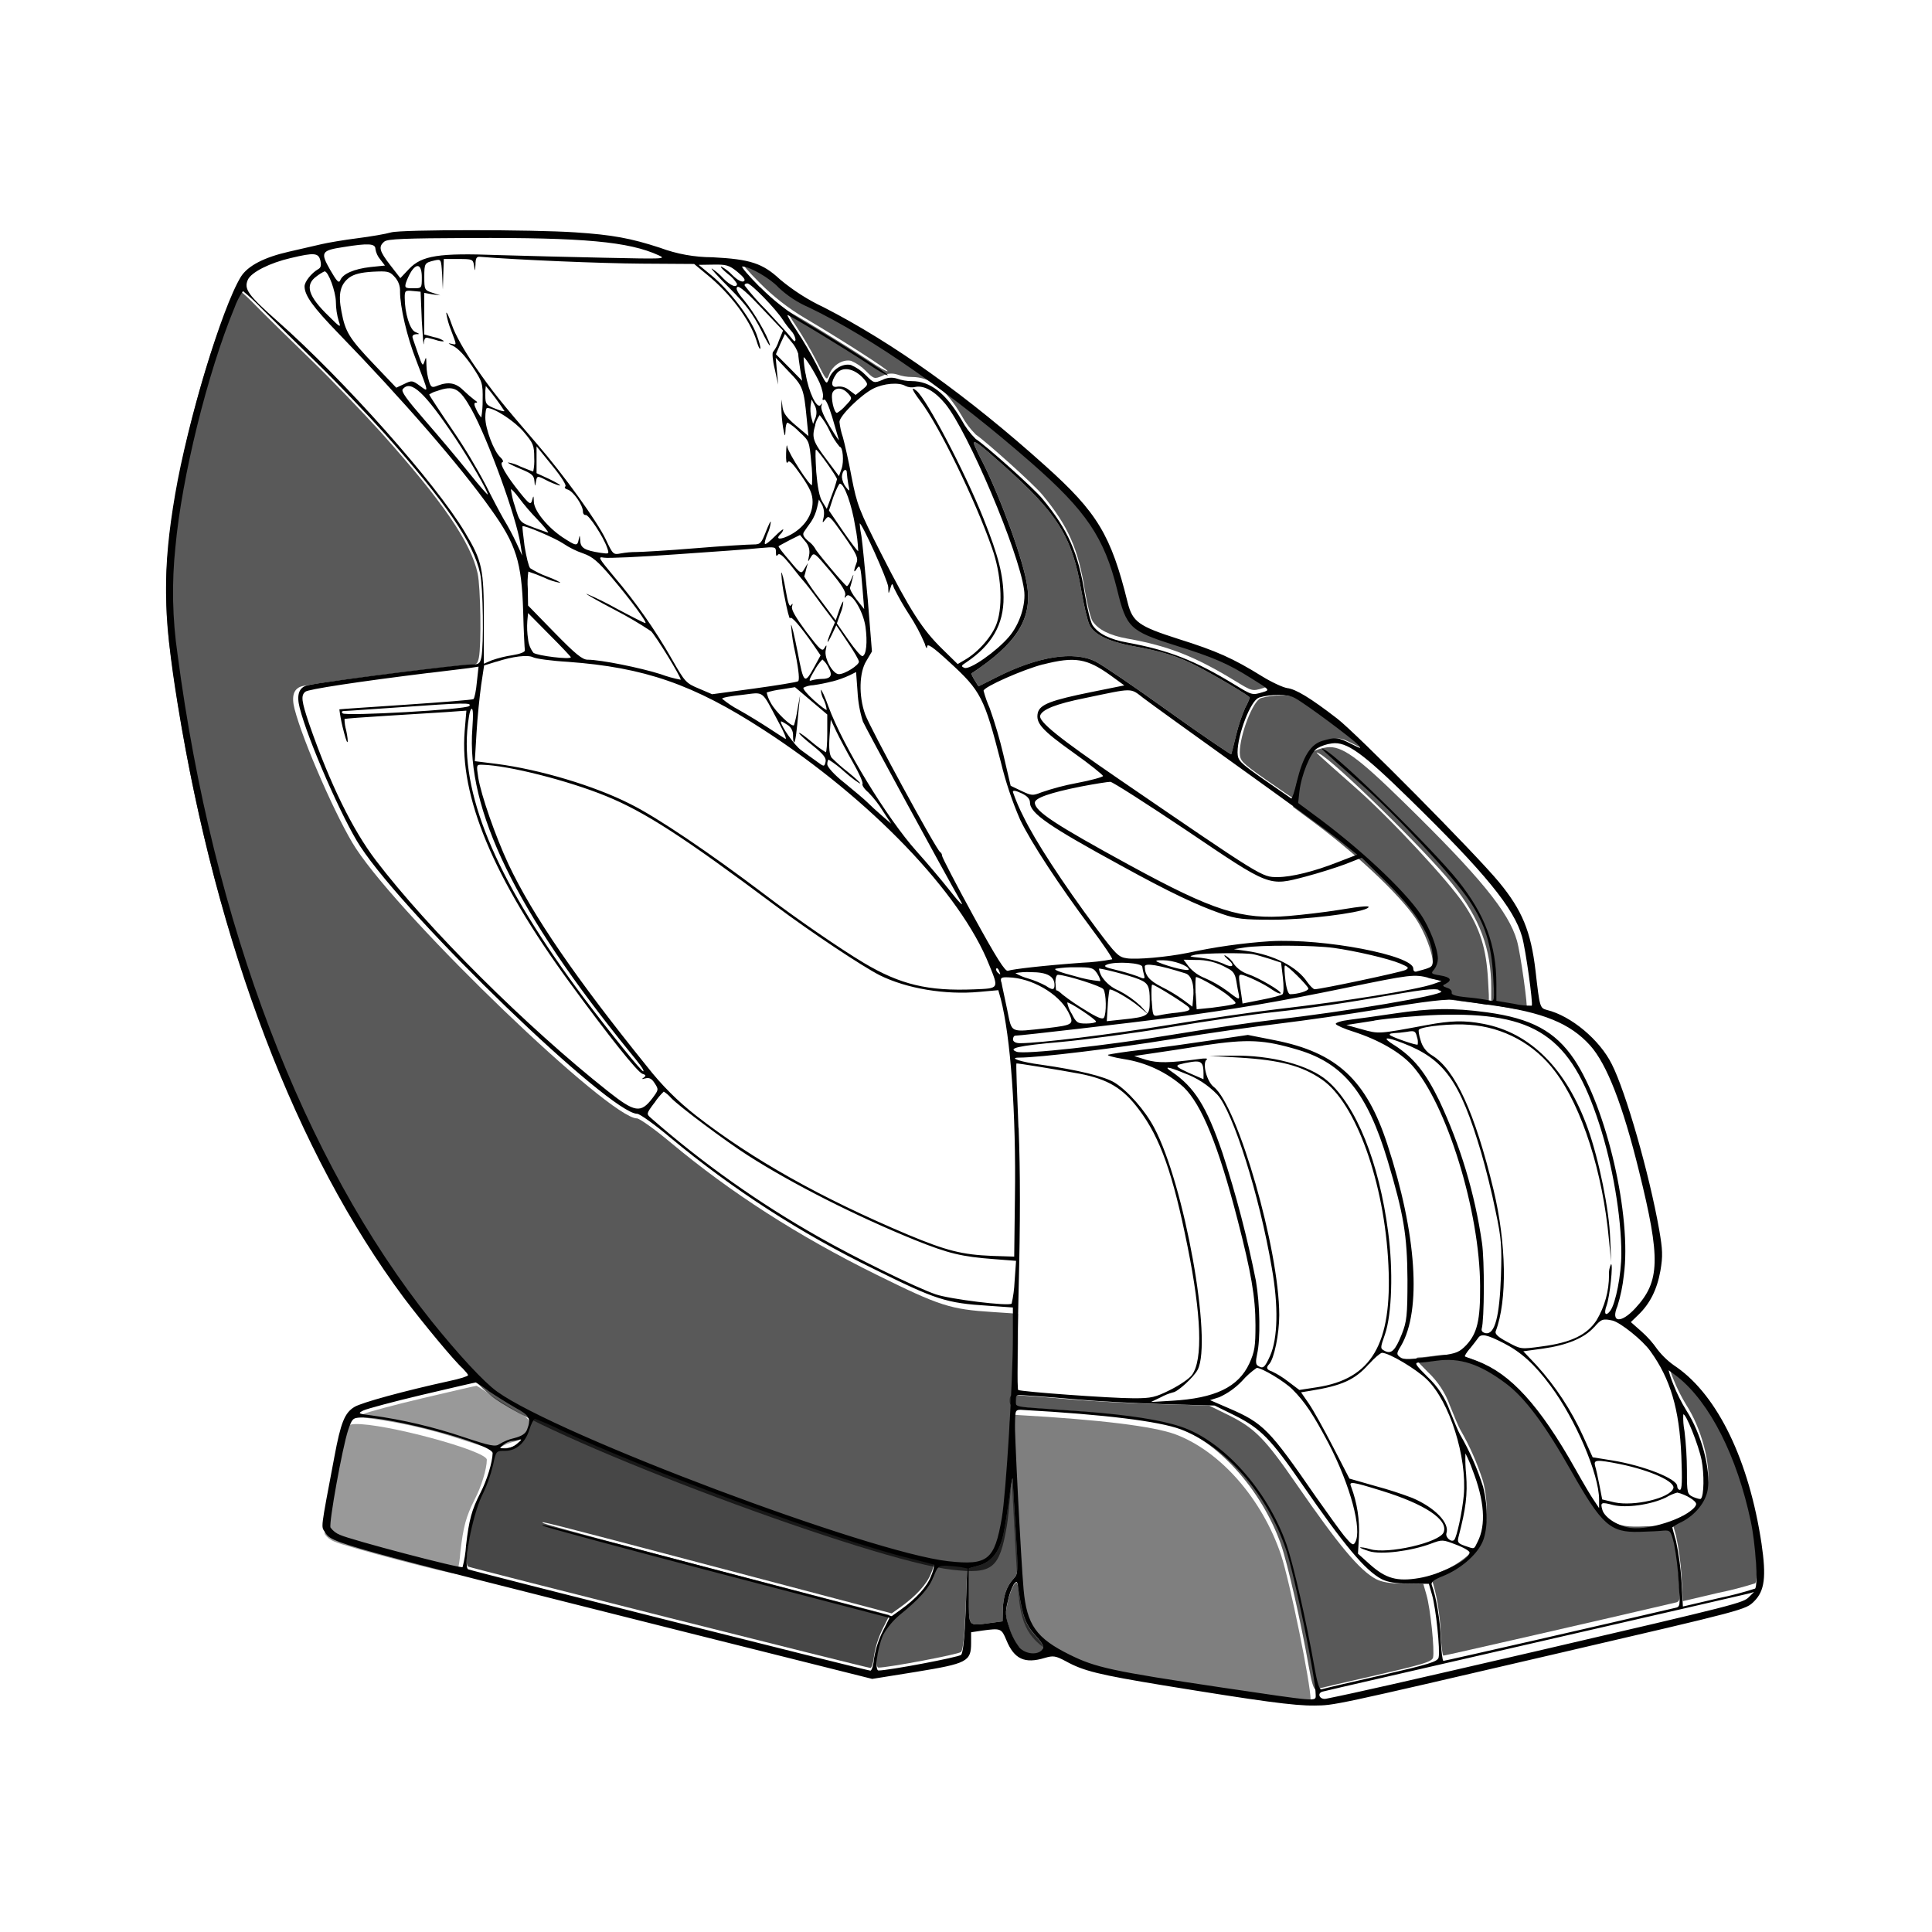 <svg width="512" height="512" viewBox="0 0 512 512" fill="none" xmlns="http://www.w3.org/2000/svg">
<path opacity="0.65" d="M443.434 365.408C444.389 367.84 445.561 370.183 446.934 372.408C450.814 378.408 453.404 387.878 452.564 393.308C452.044 396.608 449.324 400.038 445.634 401.918C444.762 402.3 443.937 402.78 443.174 403.348C443.174 403.408 443.624 405.088 444.174 407.028C444.903 410.465 445.381 413.951 445.604 417.458L445.984 424.318L455.374 422.118C458.673 421.451 461.935 420.606 465.144 419.588C465.984 418.748 465.274 407.588 463.984 401.658C460.354 384.508 453.174 370.338 444.694 363.538C443.404 362.538 442.294 361.728 442.234 361.728C442.541 362.982 442.942 364.213 443.434 365.408Z" fill="#010101"/>
<path opacity="0.65" d="M201.364 74.997C204.91 78.565 208.892 81.673 213.214 84.247C223.374 90.247 235.544 98.097 235.214 98.357C235.084 98.557 232.754 97.257 230.214 95.517C223.614 91.177 209.214 82.437 208.664 82.437C208.474 82.437 209.504 84.247 210.994 86.437C212.968 89.447 214.784 92.558 216.434 95.757C219.024 100.937 219.084 101.007 219.734 99.257C220.644 96.797 223.354 95.117 225.554 95.627C227.011 96.253 228.332 97.156 229.444 98.287C231.644 100.487 231.704 100.487 233.904 99.577C234.498 99.266 235.148 99.077 235.816 99.022C236.484 98.967 237.157 99.047 237.794 99.257C239.042 99.69 240.353 99.909 241.674 99.907C246.594 99.907 250.674 103.077 254.874 110.197C255.873 112.041 257.14 113.726 258.634 115.197C261.014 116.767 274.014 128.357 276.314 131.207C283.044 139.357 285.764 145.447 287.514 156.577C288.094 160.137 289.004 163.697 289.514 164.577C290.994 166.847 294.044 168.397 298.764 169.237C309.644 171.177 316.694 173.967 327.184 180.367C331.844 183.217 331.844 183.217 334.684 182.367C336.564 181.787 336.564 181.787 331.684 178.747C325.344 174.747 321.684 173.177 311.164 169.877C299.514 166.187 298.484 165.217 296.084 155.307C292.654 141.397 287.864 134.307 273.244 121.527C252.524 103.407 231.364 88.577 214.404 80.427C211.419 79.14 208.682 77.344 206.314 75.117C204.244 72.787 198.674 69.557 196.734 69.557C196.254 69.527 198.324 71.997 201.364 74.997Z" fill="#010101"/>
<path opacity="0.65" d="M60.474 80.998C53.314 98.278 46.354 126.157 44.654 144.897C43.632 154.46 43.83 164.115 45.244 173.627C54.764 245.627 78.984 308.857 113.454 351.757C120.744 360.757 127.634 368.207 131.184 370.697C147.464 382.317 231.304 413.697 252.384 416.007C263.084 417.187 264.854 415.747 266.824 404.387C267.944 397.787 269.774 367.947 269.774 356.067V348.167L263.144 347.707C251.854 346.987 249.144 346.137 232.354 337.847C211.474 327.527 193.684 316.107 177.734 302.787C173.524 299.257 169.464 296.387 168.804 296.387C161.514 296.387 106.954 244.017 94.354 224.887C89.554 217.637 80.234 196.417 78.064 187.887C77.144 184.357 77.874 182.337 80.234 181.807C84.694 180.807 120.874 176.257 124.094 176.257C126.254 176.257 126.524 176.067 126.914 174.257C127.574 170.857 127.374 155.707 126.584 151.987C124.814 143.787 117.334 132.887 100.914 114.537C96.384 109.537 88.174 100.957 82.594 95.537C77.014 90.118 70.384 83.647 67.894 81.108C66.306 79.434 64.616 77.861 62.834 76.397C61.846 77.819 61.052 79.366 60.474 80.998Z" fill="#010101"/>
<path opacity="0.65" d="M258.064 117.497C258.75 119.179 259.527 120.821 260.394 122.417C265.394 132.417 271.334 148.827 272.234 155.297C273.534 164.097 269.394 170.577 257.484 178.467C257.354 178.537 257.744 179.377 258.324 180.287L259.324 181.897L264.324 179.377C275.134 173.937 284.584 172.447 290.324 175.297C291.944 176.077 300.614 181.967 309.614 188.437C318.614 194.907 326.214 199.997 326.284 199.897C326.354 199.797 326.934 197.497 327.574 194.847C328.166 192.367 328.969 189.941 329.974 187.597C330.47 186.732 330.881 185.821 331.204 184.877C331.204 184.427 321.204 178.537 316.574 176.207C311.944 173.877 307.774 172.577 300.134 171.207C293.854 170.037 290.034 168.207 288.744 165.637C288.224 164.637 287.254 160.527 286.544 156.447C284.144 142.277 280.264 136.057 265.834 123.247C259.614 117.697 258.064 116.527 258.064 117.497Z" fill="#010101"/>
<path opacity="0.65" d="M334.184 184.998C332.044 185.648 328.554 194.768 328.554 199.428C328.614 201.628 328.934 202.018 335.474 206.618C339.294 209.268 342.594 211.538 342.784 211.618C342.974 211.698 343.694 209.678 344.274 207.088C345.894 200.488 347.904 197.258 351.074 196.348C354.564 195.348 355.074 195.348 358.584 197.128C361.304 198.488 361.494 198.548 360.454 197.388C359.034 195.828 346.454 186.448 343.764 185.018C341.884 184.048 337.354 184.048 334.184 184.998Z" fill="#010101"/>
<path opacity="0.65" d="M347.654 199.387C345.904 200.557 343.514 206.387 342.994 210.847L342.674 213.847L346.424 216.637C358.784 225.637 370.564 236.697 375.094 243.297C377.494 246.797 379.694 252.487 379.694 255.147C379.66 256.174 379.311 257.166 378.694 257.987C377.784 258.987 377.854 259.157 380.314 259.547C383.034 259.997 383.614 260.777 381.804 261.747C380.894 262.327 380.894 262.387 382.184 262.847C383.034 263.107 383.484 263.617 383.354 264.137C383.224 264.657 384.264 265.047 387.624 265.367C389.601 265.54 391.567 265.82 393.514 266.207C394.684 266.537 394.744 266.207 394.354 259.867C393.904 251.327 392.224 246.077 388.144 239.867C384.064 233.657 368.464 216.867 359.214 208.737C348.214 199.027 348.144 198.967 349.564 199.677C353.324 201.417 377.984 225.627 384.974 234.367C392.154 243.367 395.194 251.457 395.194 261.807V266.277L399.794 267.057C401.365 267.415 402.972 267.586 404.584 267.567C404.974 267.177 402.964 252.567 401.994 249.257C399.854 241.747 392.284 232.427 372.094 212.687C359.734 200.577 355.524 197.537 351.634 198.057C350.231 198.231 348.878 198.683 347.654 199.387Z" fill="#010101"/>
<path opacity="0.65" d="M376.014 359.728C374.784 359.788 375.104 360.308 378.344 363.548C380.989 366.014 383.008 369.075 384.234 372.478C385.334 375.258 386.564 378.168 386.954 378.818C389.466 383.157 391.498 387.758 393.014 392.538C394.434 397.978 394.304 404.538 392.694 407.618C391.074 410.918 386.934 414.418 382.524 416.228C379.944 417.228 379.164 417.908 379.424 418.628C380.584 421.628 381.684 428.078 381.814 433.058C381.944 436.228 382.274 438.758 382.524 438.758C382.984 438.758 426.344 428.848 443.754 424.758C445.314 424.428 445.314 424.428 444.854 417.828C444.681 414.416 444.27 411.021 443.624 407.668C442.784 404.298 442.624 404.108 440.844 404.238C439.844 404.368 436.894 404.498 434.434 404.558C426.734 404.758 424.534 402.808 416.314 388.318C409.394 376.098 404.084 368.998 399.014 365.228C392.084 360.048 386.844 358.368 380.694 359.228C378.904 359.468 376.834 359.728 376.014 359.728Z" fill="#010101"/>
<path opacity="0.4" d="M111.954 370.548C104.314 372.358 97.324 374.238 96.414 374.688C94.924 375.468 95.054 375.528 98.684 375.988C106.98 377.137 115.149 379.066 123.084 381.748C130.134 384.078 131.434 384.338 132.464 383.628C133.697 382.868 135.049 382.321 136.464 382.008C138.464 381.488 139.464 380.838 139.894 379.738C140.994 376.828 140.604 375.988 136.724 373.918C134.724 372.748 131.614 370.808 129.804 369.578C128.695 368.717 127.525 367.939 126.304 367.248C126.064 367.248 119.654 368.738 111.954 370.548Z" fill="#010101"/>
<path opacity="0.65" d="M267.584 371.157C267.584 372.647 267.844 372.767 272.244 373.097L286.244 374.097C297.774 375.007 306.114 376.297 311.364 378.047C322.624 381.737 334.364 394.817 339.454 409.247C341.324 414.687 344.764 429.897 346.834 441.607C347.544 445.747 348.194 447.887 348.704 447.697C349.214 447.507 356.154 445.877 364.434 444.007C377.434 441.007 379.434 440.377 379.774 439.277C380.224 437.397 379.064 426.137 378.024 422.647L377.184 419.727L372.074 419.667C368.384 419.667 366.244 419.277 364.694 418.497C360.294 416.167 354.794 409.567 343.534 393.257C335.314 381.347 332.594 378.567 325.924 375.197L320.424 372.487L306.424 372.097C298.724 371.837 288.944 371.317 284.674 370.927C280.404 370.537 275.424 370.157 273.674 370.027C271.924 369.897 269.784 369.767 268.944 369.697C267.904 369.597 267.584 369.927 267.584 371.157Z" fill="#010101"/>
<path opacity="0.5" d="M267.594 376.908C267.404 378.978 269.214 414.638 269.924 422.598C270.774 431.918 273.234 435.478 282.164 439.888C288.954 443.248 293.294 444.218 322.424 448.558C348.244 452.378 347.334 452.308 347.334 450.558C347.334 446.098 341.834 419.238 339.504 412.118C334.504 397.228 323.454 384.608 311.504 380.118C305.674 377.978 291.634 376.238 269.884 375.008C268.014 374.838 267.794 374.998 267.594 376.908Z" fill="#010101"/>
<path opacity="0.4" d="M90.734 380.827C89.244 385.297 85.624 405.357 86.074 406.587C86.71 407.463 87.585 408.136 88.594 408.527C91.314 409.827 120.594 417.527 121.094 417.077C121.566 415.209 121.867 413.301 121.994 411.377C122.774 404.577 123.484 401.927 125.814 397.327C127.564 393.997 129.014 389.237 129.014 386.847C129.014 384.457 101.634 377.077 94.014 377.397C92.014 377.527 91.764 377.717 90.734 380.827Z" fill="#010101"/>
<path opacity="0.72" d="M140.334 377.998C139.234 381.628 136.834 383.758 133.864 383.758C131.464 383.758 131.464 383.758 130.684 387.448C129.992 390.313 128.986 393.093 127.684 395.738C125.094 401.168 122.684 414.248 124.054 415.158C124.704 415.538 229.814 442.018 230.654 442.018C231.044 442.018 231.494 440.458 231.654 438.648C232.062 436.217 232.823 433.858 233.914 431.648L235.734 428.028L190.424 416.178C165.424 409.638 144.594 404.008 144.084 403.688C142.654 402.908 143.084 402.978 191.654 415.788L236.314 427.568L238.574 425.948C242.784 422.948 245.694 419.738 246.734 416.948C247.172 415.999 247.455 414.986 247.574 413.948C247.444 413.888 244.574 413.108 241.164 412.268C222.524 407.798 170.164 388.508 148.614 378.268C146.383 377.144 144.093 376.143 141.754 375.268C141.434 375.388 140.784 376.618 140.334 377.998Z" fill="#010101"/>
<path opacity="0.65" d="M265.894 406.687C264.894 411.217 262.724 413.997 259.294 414.907L256.774 415.617V422.997C256.774 431.407 256.314 430.897 262.774 430.057L265.684 429.667L265.754 426.667C265.814 423.107 266.754 420.317 268.604 418.377C269.834 417.087 269.834 416.627 269.184 405.627C268.794 399.347 268.404 393.267 268.404 392.097C268.404 390.927 267.954 392.937 267.504 396.497C267.054 400.057 266.354 404.617 265.894 406.687Z" fill="#010101"/>
<path opacity="0.65" d="M247.384 417.077C246.224 420.077 243.824 422.837 238.324 427.297C236.606 428.758 235.16 430.512 234.054 432.477C232.494 435.977 231.724 441.927 232.824 441.927C235.474 441.927 253.984 438.437 254.694 437.787C255.214 437.267 255.604 433.517 255.924 425.937L256.314 414.877L254.764 414.547C253.924 414.417 252.174 414.227 250.884 414.157C248.684 414.097 248.484 414.287 247.384 417.077Z" fill="#010101"/>
<path opacity="0.65" d="M267.064 424.608C266.354 427.518 266.414 428.428 267.514 431.608C268.106 433.468 269.001 435.219 270.164 436.788C271.784 438.528 274.954 438.858 276.164 437.368C276.814 436.588 276.494 435.878 274.354 433.478C271.764 430.568 270.994 428.478 269.954 421.638C269.634 419.118 269.504 418.988 268.664 420.018C267.904 421.459 267.365 423.006 267.064 424.608Z" fill="#010101"/>
<path d="M152.434 61.578C162.274 62.227 167.194 63.138 174.894 65.657C179.348 67.315 184.061 68.168 188.814 68.177C198.814 68.698 202.074 69.737 206.734 74.067C210.266 77.012 214.161 79.493 218.324 81.448C236.644 90.838 256.444 104.948 277.024 123.448C290.814 135.808 294.444 141.827 298.844 159.688C300.134 164.807 301.754 165.967 312.304 169.337C322.404 172.507 326.734 174.447 334.374 179.177C336.964 180.787 340.004 182.177 341.104 182.347C343.374 182.607 347.254 184.938 354.374 190.438C359.164 194.057 391.074 226.288 397.224 233.738C403.374 241.188 405.704 246.808 406.934 257.298C408.034 267.008 408.094 267.137 409.934 267.647C416.344 269.207 423.934 275.548 427.144 282.018C430.834 289.268 437.054 310.947 439.704 325.897C440.614 331.207 440.704 332.827 440.024 336.777C439.124 341.777 437.244 345.517 434.134 348.487L432.194 350.367L435.044 352.888C436.605 354.27 437.995 355.834 439.184 357.547C440.626 359.427 442.378 361.046 444.364 362.337C455.304 370.047 463.524 387.127 466.824 409.077C468.114 417.877 467.664 421.568 464.884 424.348C462.614 426.618 462.814 426.548 412.714 438.198C352.324 452.248 353.714 451.917 348.314 451.987C342.914 452.057 333.944 450.817 308.184 446.617C291.294 443.827 287.184 442.857 282.494 440.267C279.704 438.777 279.124 438.717 276.864 439.367C271.554 440.977 268.764 439.688 266.694 434.638C265.404 431.528 265.204 431.467 260.354 432.117L257.354 432.568V435.418C257.354 440.338 256.254 440.847 242.794 443.057L231.144 444.927L182.604 432.758C87.254 408.758 88.014 408.997 86.094 405.997C85.094 404.377 84.864 405.868 88.614 386.068C90.304 377.008 91.334 374.417 93.924 372.857C95.804 371.697 107.194 368.587 119.034 365.997C121.824 365.417 124.034 364.708 124.034 364.448C124.034 364.188 123.384 363.448 122.674 362.698C120.414 360.698 112.254 350.857 107.074 343.997C78.524 305.657 57.554 250.827 47.064 186.497C43.184 162.677 43.014 150.897 46.414 130.997C49.714 111.677 58.774 81.647 63.824 73.358C65.644 70.448 70.014 68.177 76.574 66.698C79.754 65.978 83.634 65.078 85.254 64.698C86.874 64.317 91.074 63.597 94.634 63.148C98.194 62.697 102.274 61.998 103.694 61.578C106.674 60.807 140.914 60.807 152.434 61.578ZM101.884 63.998C100.204 65.358 100.524 66.528 103.434 70.278L106.094 73.707L108.424 71.248C111.784 67.728 116.314 66.998 131.914 67.597C138.454 67.797 151.274 68.118 160.334 68.308C175.804 68.638 176.704 68.638 174.574 67.668C166.674 64.037 154.704 62.938 124.664 63.068C107.254 63.138 102.724 63.328 101.884 63.998ZM91.074 65.468C85.074 66.368 84.864 66.888 87.514 71.547C89.264 74.547 89.784 75.168 90.174 74.267C90.814 72.588 93.794 71.267 98.174 70.767L102.014 70.377L100.784 68.767C100.106 67.981 99.659 67.022 99.494 65.998C99.494 64.498 97.544 64.427 91.074 65.468ZM77.074 68.377C71.514 69.668 66.594 72.127 65.684 74.138C64.584 76.597 65.754 78.218 73.514 85.078C90.994 100.477 115.514 128.077 123.224 141.077C127.824 148.717 128.224 150.858 128.224 164.188V175.897L130.294 174.997C132.08 174.372 133.922 173.916 135.794 173.637C137.794 173.317 139.164 172.797 139.094 172.337C139.024 171.877 138.774 167.338 138.644 162.048C138.254 148.908 136.764 144.248 130.164 135.048C122.084 123.588 106.484 105.657 89.714 88.377C82.924 81.377 80.714 78.278 80.714 75.888C80.714 74.657 82.524 72.388 84.274 71.358C85.044 70.968 85.174 70.358 84.914 69.088C84.414 66.998 83.314 66.888 77.094 68.377H77.074ZM126.014 70.058C125.884 72.058 125.884 72.058 125.624 70.377C125.364 68.698 125.174 68.638 121.484 68.638H117.614L117.484 72.638L117.354 76.718L117.164 72.638C116.904 68.638 116.904 68.638 115.164 69.017C112.514 69.657 112.444 69.728 112.444 73.418C112.444 76.718 112.514 76.907 114.514 77.558L116.654 78.267L114.504 77.998L112.434 77.608V88.638L115.024 89.347C115.948 89.495 116.83 89.836 117.614 90.347C117.614 90.547 116.964 90.478 116.124 90.287C115.273 90.007 114.408 89.77 113.534 89.578C112.694 89.317 112.434 89.638 112.304 91.067C112.244 92.067 112.044 89.377 111.784 85.067L111.464 77.308L109.324 77.108C107.384 76.918 107.254 77.047 107.254 78.858C107.254 82.938 108.614 87.397 110.044 87.978C111.274 88.498 111.334 88.567 110.234 88.567C109.584 88.627 109.234 88.957 109.324 89.407C109.414 89.858 110.174 91.868 110.814 93.808C111.914 96.978 112.044 97.177 112.504 95.748C112.964 94.317 112.954 94.647 113.014 96.847C113.048 98.321 113.291 99.782 113.734 101.188C114.244 102.678 114.504 102.808 115.994 102.188C118.904 101.087 120.854 101.478 122.854 103.488C123.803 104.407 124.805 105.272 125.854 106.078C126.504 106.468 126.634 106.718 126.114 106.718C125.594 106.718 125.534 107.178 126.314 108.718C126.639 109.414 127.052 110.066 127.544 110.658C127.806 109.118 127.926 107.559 127.904 105.998C127.974 101.538 127.844 101.148 125.054 96.938C123.184 94.218 121.364 92.278 120.004 91.627C118.904 91.118 118.584 90.858 119.364 91.047C121.174 91.438 121.104 91.757 119.554 87.558C118.949 86.092 118.516 84.562 118.264 82.998C118.264 82.407 118.974 83.767 119.754 86.097C120.594 88.627 123.114 93.097 125.894 97.097C130.554 103.827 132.694 106.478 142.274 117.608C149.394 125.828 158.274 138.197 160.524 142.917C162.404 146.917 162.524 147.057 164.474 146.667C165.882 146.411 167.312 146.284 168.744 146.287C169.974 146.287 176.964 145.897 184.284 145.287C191.604 144.677 198.454 144.287 199.614 144.287C201.494 144.287 201.754 144.037 202.984 140.857C203.694 139.047 204.274 137.857 204.274 138.337C204.147 139.436 203.843 140.506 203.374 141.507C202.854 142.807 202.534 143.968 202.724 144.158C202.914 144.348 204.024 143.448 205.314 142.158C206.604 140.868 207.584 140.087 207.584 140.347C207.447 140.824 207.176 141.251 206.804 141.577C205.314 143.057 206.934 143.127 209.654 141.637C213.214 139.637 215.344 136.457 215.344 133.027C215.344 130.957 214.704 129.467 212.344 126.027C210.134 122.857 209.164 121.818 208.784 122.468C208.404 123.118 208.264 122.008 208.324 120.068C208.384 118.128 208.524 117.548 208.654 118.448C208.974 120.138 214.654 128.998 215.184 128.548C215.291 126.546 215.227 124.538 214.994 122.548C214.474 116.918 214.474 116.858 211.824 114.458C210.92 113.494 209.883 112.665 208.744 111.998C208.424 111.998 208.164 112.998 208.164 114.068C208.094 115.948 207.964 115.818 207.514 113.298C207.251 111.582 207.101 109.852 207.064 108.118L207.124 105.847L207.384 107.917C207.584 109.477 208.484 110.708 210.944 112.778L214.244 115.558L213.794 110.998C213.014 102.998 212.794 102.327 209.064 98.507L205.574 94.817L205.894 98.377L206.224 101.938L205.314 97.797C204.734 95.468 204.604 93.457 204.864 93.267C205.565 92.374 206.091 91.356 206.414 90.267L207.514 87.608L201.824 81.608C198.194 77.728 195.934 75.718 195.414 76.047C194.894 76.377 195.344 77.407 197.164 79.537C199.874 82.838 203.304 88.728 204.024 91.317C204.214 92.228 203.174 90.478 201.694 87.438C199.494 83.168 197.694 80.707 193.274 76.297C190.164 73.198 188.094 70.868 188.684 71.188C189.789 71.92 190.797 72.791 191.684 73.778C193.564 75.718 195.314 76.427 195.314 75.198C194.691 74.188 193.876 73.311 192.914 72.618C191.554 71.517 190.784 70.618 191.104 70.618C192.191 71.19 193.174 71.94 194.014 72.838C195.444 74.267 196.604 74.838 197.124 74.528C197.644 74.218 197.194 73.528 195.444 72.067C193.244 70.257 192.444 70.067 189.034 70.127L185.154 70.188L188.554 72.998C193.214 76.817 198.774 84.067 200.464 88.537C201.174 90.478 201.694 92.287 201.464 92.418C201.234 92.547 200.884 91.578 200.464 90.218C198.714 84.718 193.534 77.787 187.324 72.748L183.954 69.957L170.014 69.868C159.134 69.797 137.134 68.868 127.094 68.047C126.284 67.998 126.014 68.507 126.014 70.058ZM201.414 76.058C204.962 79.626 208.943 82.737 213.264 85.317C223.424 91.317 235.594 99.168 235.264 99.427C235.134 99.618 232.804 98.328 230.264 96.578C223.664 92.237 209.264 83.498 208.714 83.498C208.524 83.498 209.554 85.317 211.044 87.498C213.022 90.505 214.838 93.616 216.484 96.817C219.014 101.998 219.014 102.097 219.684 100.347C220.594 97.888 223.304 96.207 225.504 96.728C226.959 97.352 228.28 98.252 229.394 99.377C231.594 101.578 231.654 101.578 233.854 100.678C234.447 100.364 235.097 100.174 235.765 100.117C236.433 100.06 237.106 100.139 237.744 100.347C238.992 100.78 240.303 100.999 241.624 100.998C246.544 100.998 250.624 104.168 254.824 111.288C255.816 113.15 257.084 114.853 258.584 116.338C261.014 117.828 274.014 129.407 276.314 132.257C283.044 140.417 285.764 146.497 287.514 157.627C288.094 161.187 289.004 164.747 289.514 165.627C290.994 167.897 294.044 169.447 298.764 170.287C309.644 172.287 316.694 175.017 327.184 181.427C331.844 184.267 331.844 184.267 334.684 183.427C336.564 182.847 336.564 182.847 331.684 179.807C325.344 175.807 321.684 174.237 311.164 170.938C299.514 167.247 298.484 166.277 296.084 156.377C292.654 142.457 287.864 135.378 273.244 122.588C252.524 104.468 231.364 89.647 214.404 81.487C211.42 80.204 208.682 78.41 206.314 76.188C204.244 73.858 198.674 70.618 196.734 70.618C196.254 70.578 198.324 72.998 201.364 76.078L201.414 76.058ZM108.944 71.998C108.396 72.924 107.94 73.902 107.584 74.918C107.194 76.267 107.384 76.397 109.454 76.397C111.784 76.397 111.784 76.397 111.784 73.487C111.784 70.188 110.554 69.537 108.944 71.998ZM92.564 73.558C90.174 75.368 89.564 77.888 90.494 82.558C91.494 87.938 92.494 89.618 99.164 96.608L105.014 102.748L107.144 101.748C109.144 100.748 109.344 100.837 111.294 102.257C113.684 104.007 113.684 104.328 110.294 95.468C107.844 89.278 106.014 81.257 106.014 77.308C106.051 76.574 105.939 75.841 105.682 75.153C105.426 74.466 105.032 73.837 104.524 73.308C103.234 71.877 102.644 71.817 98.764 72.007C95.604 72.198 93.864 72.647 92.564 73.558ZM83.894 73.228C80.724 75.498 81.624 78.478 87.194 83.847C90.194 86.847 90.424 86.948 89.784 85.138C89.281 83.47 89.021 81.739 89.014 79.998C88.954 77.218 87.014 71.907 86.014 71.907C85.261 72.269 84.55 72.711 83.894 73.228ZM197.354 75.688C199.111 77.966 201.015 80.127 203.054 82.157C206.054 85.397 209.054 88.698 209.654 89.478C210.494 90.578 210.754 90.707 210.814 89.927C210.654 89.078 210.251 88.293 209.654 87.668C208.855 86.745 208.12 85.769 207.454 84.748C205.504 81.748 199.034 75.108 198.064 75.108C197.544 75.108 197.224 75.368 197.354 75.688ZM62.084 81.688C55.014 98.797 48.164 126.437 46.484 144.997C45.483 154.478 45.678 164.046 47.064 173.478C56.444 244.808 80.334 307.477 114.314 350.047C121.494 358.977 128.314 366.358 131.784 368.818C147.844 380.338 230.494 411.407 251.264 413.737C261.814 414.897 263.564 413.477 265.504 402.207C266.604 395.677 268.424 366.098 268.424 354.318V346.497L261.884 346.038C250.754 345.328 248.094 344.487 231.524 336.267C212.245 326.881 194.165 315.211 177.674 301.507C173.534 298.017 169.524 295.167 168.874 295.167C161.694 295.167 107.874 243.257 95.474 224.298C90.754 217.108 81.564 196.077 79.424 187.597C78.524 184.097 79.234 182.097 81.564 181.597C85.964 180.597 121.624 176.097 124.794 176.097C126.934 176.097 127.194 175.897 127.584 174.097C128.224 170.737 128.034 155.717 127.254 152.027C125.514 143.937 118.134 133.128 101.954 114.938C97.484 109.938 89.394 101.478 83.894 96.108C78.394 90.737 71.894 84.328 69.394 81.808C67.829 80.148 66.159 78.592 64.394 77.147C63.421 78.556 62.644 80.09 62.084 81.707V81.688ZM209.084 97.347L212.584 100.908L212.064 97.907C211.804 96.228 211.544 94.347 211.544 93.767C211.174 92.594 210.557 91.513 209.734 90.597L208.014 88.507L206.784 91.157L205.624 93.877L209.084 97.347ZM213.494 99.037C214.264 103.828 216.494 108.548 217.494 107.318C217.884 106.738 217.944 106.798 217.684 107.578C217.424 108.358 218.394 110.488 219.954 113.078C221.514 115.668 222.474 117.027 222.284 116.507C222.094 115.987 221.374 113.277 220.534 110.507C219.624 107.507 218.784 105.648 218.394 105.908C218.004 106.168 217.884 105.908 218.074 105.328C218.264 104.748 217.884 103.057 217.234 101.507C215.944 98.657 213.234 94.388 212.964 94.718C213.019 96.175 213.189 97.627 213.474 99.058L213.494 99.037ZM221.584 99.168C220.094 101.297 220.224 102.858 221.904 102.468C222.456 102.392 223.018 102.434 223.554 102.589C224.089 102.744 224.587 103.009 225.014 103.368L226.754 104.667L228.444 103.308C230.054 102.008 230.124 101.888 229.084 100.588C226.544 97.567 223.114 96.918 221.564 99.188L221.584 99.168ZM231.394 102.998C228.094 104.678 222.464 110.238 222.464 111.798C222.616 113.187 222.921 114.555 223.374 115.878C223.824 117.488 224.924 122.278 225.704 126.548C227.124 133.798 227.644 135.158 233.474 146.618C241.174 161.758 244.404 166.807 249.714 171.987L253.794 175.987L255.674 174.887C259.294 172.817 263.114 168.417 264.214 164.987C265.834 160.197 265.314 152.047 262.914 145.307C258.514 132.627 248.804 112.688 243.914 106.308C241.654 103.308 241.264 102.228 242.914 103.588C245.624 105.858 255.724 125.078 260.644 137.438C264.644 147.438 265.884 152.437 265.954 158.277C266.014 165.467 262.844 170.967 256.114 175.497C254.684 176.407 254.624 176.597 255.594 176.987C257.014 177.567 264.074 172.647 267.374 168.767C270.224 165.467 271.974 160.097 271.374 156.207C270.014 146.237 256.514 114.328 250.494 106.998C247.774 103.698 244.924 102.078 242.594 102.538C241.707 102.766 240.769 102.674 239.944 102.278C238.254 101.258 234.184 101.578 231.394 102.998ZM128.614 104.748C128.614 107.078 128.814 107.338 131.274 108.308C132.694 108.898 133.794 109.148 133.664 108.898C132.164 106.593 130.521 104.385 128.744 102.288C128.621 103.101 128.578 103.925 128.614 104.748ZM106.744 103.128C106.224 103.718 107.744 105.787 112.564 111.347C116.124 115.427 121.364 121.647 124.154 125.137C126.944 128.627 129.264 131.287 129.264 131.027C129.264 130.117 124.534 121.968 120.724 116.208C112.504 103.908 108.874 100.548 106.744 103.128ZM220.654 103.998C220.074 105.098 220.974 109.428 221.814 109.428C222.672 108.91 223.439 108.254 224.084 107.488C225.894 105.608 225.894 105.547 224.734 104.257C223.304 102.677 221.434 102.548 220.654 103.998ZM115.734 103.648C115.019 103.832 114.342 104.14 113.734 104.558C113.734 104.688 116.514 108.958 120.004 114.068C123.241 118.813 126.203 123.741 128.874 128.827C130.364 131.827 132.434 135.757 133.474 137.567C134.729 139.649 135.874 141.796 136.904 143.997L138.394 147.237L137.934 144.317C136.934 137.317 129.264 116.228 124.934 108.468C121.754 102.808 120.334 101.998 115.734 103.648ZM215.024 110.648L215.474 112.338L216.124 110.718C216.315 110.193 216.397 109.635 216.365 109.078C216.332 108.52 216.185 107.976 215.934 107.478L215.084 105.858L214.824 107.417C214.704 108.494 214.768 109.583 215.014 110.638L215.024 110.648ZM128.614 110.648C128.614 113.648 130.884 119.648 132.614 121.198C133.254 121.788 133.514 122.368 133.124 122.498C132.284 122.758 134.034 125.857 137.654 130.387C140.314 133.687 140.654 133.887 141.024 132.527C141.394 131.167 141.414 131.298 141.474 132.978C141.544 135.378 145.104 139.708 149.054 142.368C152.734 144.758 152.994 144.827 153.384 142.887C153.644 141.657 153.644 141.717 153.774 143.267C153.834 145.217 154.944 145.857 159.144 146.507C161.474 146.827 161.474 146.827 160.894 145.147C159.894 142.237 155.974 136.278 155.194 136.478C154.814 136.538 154.484 136.147 154.484 135.567C154.484 133.887 151.964 130.257 150.484 129.747C149.704 129.547 149.484 129.158 149.834 128.908C150.184 128.658 148.834 126.448 146.344 123.398L142.194 118.288V125.397L145.434 126.887C147.184 127.727 148.544 128.507 148.434 128.637C148.324 128.767 147.004 128.307 145.524 127.637C142.284 125.957 142.344 125.957 142.024 127.707C141.764 129.057 141.764 128.997 141.634 127.507C141.504 126.017 141.014 125.528 138.014 124.298C136.014 123.458 134.514 122.748 134.644 122.548C135.794 122.743 136.907 123.114 137.944 123.648C139.634 124.358 141.184 124.948 141.314 124.948C141.564 123.755 141.651 122.534 141.574 121.318C141.574 118.018 141.314 117.438 138.784 114.458C136.454 111.678 131.084 108.118 129.084 108.118C128.814 108.118 128.614 109.218 128.614 110.638V110.648ZM216.054 112.648C215.054 116.008 215.414 116.988 219.234 122.028L222.334 126.177L223.044 124.178C223.694 122.308 223.374 118.417 222.534 118.417C221.465 117.141 220.571 115.729 219.874 114.218C219.173 112.707 218.282 111.293 217.224 110.007C216.639 110.792 216.226 111.692 216.014 112.648H216.054ZM258.054 117.498C258.74 119.179 259.517 120.821 260.384 122.417C265.384 132.417 271.324 148.828 272.224 155.298C273.524 164.098 269.384 170.577 257.474 178.467C257.344 178.537 257.734 179.377 258.314 180.287L259.314 181.897L264.314 179.377C275.124 173.937 284.574 172.448 290.314 175.298C291.934 176.078 300.604 181.968 309.604 188.438C318.604 194.907 326.214 199.997 326.284 199.897C326.354 199.797 326.934 197.498 327.574 194.848C328.166 192.367 328.969 189.942 329.974 187.597C330.47 186.732 330.882 185.821 331.204 184.877C331.204 184.427 321.204 178.537 316.574 176.207C311.944 173.877 307.774 172.577 300.134 171.207C293.854 170.037 290.034 168.207 288.744 165.637C288.224 164.637 287.254 160.527 286.544 156.447C284.144 142.277 280.264 136.058 265.834 123.248C259.614 117.698 258.064 116.528 258.064 117.498H258.054ZM216.314 125.077C216.644 129.017 217.154 131.737 217.934 132.967L219.104 134.847L220.464 131.158C220.997 129.799 221.448 128.41 221.814 126.997C221.814 126.357 216.704 119.167 216.254 119.167C216.014 119.117 216.124 121.837 216.314 125.077ZM223.114 126.438C223.213 127.428 223.595 128.368 224.214 129.147C225.214 130.377 225.214 130.317 224.794 128.247C224.609 127.218 224.479 126.18 224.404 125.137C224.404 124.617 224.084 124.428 223.764 124.618C223.444 124.808 223.114 125.658 223.114 126.438ZM220.844 131.737L219.684 135.298L223.434 140.798C225.504 143.798 227.324 146.178 227.434 146.048C227.355 143.87 227.094 141.702 226.654 139.567C225.744 133.747 223.744 128.177 222.574 128.177C222.334 128.177 221.564 129.797 220.844 131.737ZM136.444 134.137C137.744 138.407 137.744 138.407 141.364 139.767C143.304 140.477 145.054 141.127 145.254 141.127C145.454 141.127 144.254 139.567 142.464 137.697C140.673 135.864 139.002 133.917 137.464 131.868C136.464 130.508 135.524 129.537 135.394 129.667C135.594 131.189 135.945 132.686 136.444 134.137ZM214.954 138.277C214.244 139.277 213.404 140.417 213.084 140.927C212.624 141.647 212.884 142.227 214.184 143.387C214.916 143.907 215.537 144.567 216.014 145.327C216.014 145.847 224.014 155.327 224.424 155.327C224.684 155.327 225.144 154.547 225.594 153.507C226.244 151.957 226.304 151.957 225.914 153.387C225.724 154.287 225.394 155.327 225.274 155.717C225.154 156.107 225.914 157.527 227.014 158.887L229.014 161.408L228.564 155.908C228.104 150.018 227.914 149.368 227.004 150.798C226.234 152.028 226.164 151.307 226.944 149.307C227.524 147.877 227.074 146.907 223.644 141.987C219.954 136.747 219.644 136.427 218.784 137.587C217.924 138.747 217.884 138.687 218.274 137.067C218.496 135.977 218.359 134.844 217.884 133.837L217.014 132.387L216.554 134.457C216.255 135.817 215.713 137.111 214.954 138.277ZM228.294 142.097C228.554 143.847 229.294 151.477 229.974 158.987L231.074 172.647L229.584 175.167C227.704 178.167 227.514 184.357 229.264 189.277C230.424 192.647 248.264 225.457 249.134 225.787C249.295 225.899 249.427 226.049 249.517 226.223C249.608 226.397 249.655 226.591 249.654 226.787C249.654 227.177 253.344 234.297 257.874 242.577C264.084 253.907 266.414 257.578 267.124 257.268C268.354 256.818 276.834 255.847 286.734 255.137C289.419 255.025 292.092 254.721 294.734 254.227C294.934 254.037 292.404 250.278 289.104 245.878C280.694 234.618 273.254 223.288 270.334 217.208C268.208 212.291 266.505 207.203 265.244 201.997C260.844 184.847 259.944 183.097 251.594 175.457C247.254 171.457 245.764 170.457 245.704 171.317C245.644 172.177 245.374 171.637 245.054 170.537C243.909 167.851 242.523 165.274 240.914 162.837C239.448 160.582 238.113 158.245 236.914 155.837C236.464 154.417 236.394 154.477 235.914 156.027C235.434 157.577 235.464 157.517 235.394 155.577C235.334 153.897 228.274 138.237 227.824 138.747C227.906 139.873 228.063 140.992 228.294 142.097ZM139.014 144.747C139.474 147.537 140.114 150.187 140.504 150.577C141.909 151.471 143.408 152.209 144.974 152.777C147.044 153.547 148.594 154.327 148.464 154.457C147.007 154.203 145.593 153.746 144.264 153.097C142.875 152.487 141.456 151.946 140.014 151.478C139.806 152.975 139.759 154.49 139.874 155.997L139.944 160.467L146.944 167.647C152.514 173.347 154.324 174.827 155.744 174.827C159.174 174.827 169.744 176.967 175.034 178.647C176.777 179.298 178.574 179.797 180.404 180.137C180.404 179.237 173.744 168.427 172.514 167.257C169.424 165.209 166.226 163.33 162.934 161.627C158.464 159.297 155.094 157.357 155.424 157.357C158.124 158.504 160.758 159.799 163.314 161.237C167.314 163.377 170.764 165.127 171.024 165.127C171.664 165.127 167.134 158.977 162.084 153.017C158.404 148.687 156.974 147.517 154.584 146.677C152.677 146.025 150.865 145.124 149.194 143.997C147.064 142.577 138.904 139.077 138.454 139.467C138.394 139.567 138.644 141.897 139.014 144.747ZM206.334 144.747C206.204 144.877 207.494 146.557 209.244 148.567C212.244 152.197 212.354 152.197 213.194 150.707L214.094 149.217L213.644 150.837C213.504 151.493 213.331 152.14 213.124 152.777C214.375 154.863 215.758 156.867 217.264 158.777L221.474 164.408L222.384 161.747C222.834 160.327 223.384 159.297 223.484 159.417C223.423 160.451 223.182 161.466 222.774 162.417L221.774 165.207L224.884 169.667C226.564 172.067 228.184 174.007 228.574 173.877C229.574 173.617 229.934 170.188 229.354 166.048C228.704 161.648 225.354 156.468 224.234 158.048C223.784 158.628 223.724 158.557 223.984 157.717C224.244 156.877 223.074 154.997 220.034 151.377C215.824 146.377 215.694 146.268 214.854 147.688C214.014 149.107 214.074 149.107 214.404 147.237C214.554 146.577 214.542 145.889 214.368 145.234C214.194 144.579 213.863 143.976 213.404 143.478L212.014 141.777L209.294 143.127C207.834 143.907 206.484 144.617 206.354 144.747H206.334ZM179.404 146.887C169.764 147.597 161.024 147.987 160.054 147.787C158.374 147.467 158.564 147.787 162.644 152.707C168.481 159.563 173.66 166.952 178.114 174.777C181.544 180.777 181.804 181.057 185.234 182.487L188.724 183.978L199.724 182.487C205.814 181.647 211.124 180.797 211.504 180.537C211.884 180.277 211.764 178.088 210.794 173.228C210.205 170.739 209.817 168.208 209.634 165.658C209.764 165.268 210.534 168.507 211.374 172.777C212.994 181.317 213.194 181.517 215.914 176.527L217.464 173.677L215.524 170.837C212.024 165.837 209.634 163.067 209.374 163.837C209.244 164.217 208.594 161.757 207.944 158.327C207.457 156.157 207.155 153.949 207.044 151.728C207.234 151.598 207.754 153.667 208.204 156.327C208.794 159.757 209.204 160.988 209.634 160.408C210.064 159.828 210.144 159.888 209.894 160.728C209.644 161.568 210.894 163.637 213.644 167.397C217.334 172.247 217.914 172.768 218.494 171.728C219.074 170.688 219.144 170.887 218.824 172.307C218.364 174.447 220.694 178.658 222.314 178.658C223.934 178.658 227.624 176.257 227.624 175.357C227.624 174.897 226.264 172.567 224.624 170.177L221.624 165.707L220.464 168.167C219.034 171.167 218.904 170.567 220.264 167.327L221.264 164.938L217.544 159.997C215.544 157.207 213.474 154.557 212.954 153.997C212.434 153.437 210.884 151.477 209.394 149.597C207.514 147.267 206.544 146.487 206.154 147.007C205.764 147.527 205.634 147.338 205.634 146.368C205.634 144.878 205.504 144.877 201.234 145.257C198.844 145.527 189.014 146.237 179.424 146.887H179.404ZM139.944 169.347C140.06 170.674 140.553 171.941 141.364 172.997C142.364 173.777 151.274 174.877 151.274 174.167C151.274 174.037 148.744 171.317 145.574 168.167L139.944 162.467L139.744 164.607C139.631 166.19 139.698 167.78 139.944 169.347ZM131.534 175.347L128.294 176.347L127.514 181.527C127.124 184.377 126.514 190.067 126.284 194.217L125.834 201.717L131.594 202.438C143.054 203.918 157.594 208.257 167.124 213.117C174.054 216.547 188.124 226.057 202.404 236.867C210.944 243.407 222.664 251.428 228.934 255.188C238.644 260.948 245.934 262.688 258.194 262.188C264.794 261.928 264.734 262.057 262.144 255.717C254.574 236.627 230.624 211.717 202.404 193.447C183.764 181.347 170.754 176.877 150.554 175.397C146.024 175.137 141.884 174.547 141.234 174.167C139.814 173.487 135.934 173.938 131.534 175.368V175.347ZM276.444 176.057C271.134 177.417 260.654 182.057 260.654 183.057C261.071 184.628 261.612 186.163 262.274 187.647C263.706 191.678 264.914 195.784 265.894 199.947L267.834 208.238L270.684 209.598C273.404 210.888 273.684 210.887 275.994 209.977C279.036 208.931 282.151 208.109 285.314 207.518C289.134 206.808 292.314 205.907 292.314 205.647C292.314 205.387 288.824 202.537 284.424 199.427C276.004 193.427 274.424 191.597 275.034 188.877C275.624 186.677 278.464 185.577 289.344 183.377L297.954 181.637L294.394 179.048C288.014 174.458 284.864 173.937 276.444 176.077V176.057ZM215.804 177.737C214.444 180.007 214.244 180.647 215.024 180.327C215.823 180.09 216.65 179.959 217.484 179.938C220.264 179.938 220.784 179.037 219.484 176.767C219.115 175.998 218.587 175.316 217.934 174.767C217.083 175.656 216.365 176.663 215.804 177.757V177.737ZM113.734 178.317C94.894 180.647 81.624 182.657 80.914 183.317C79.684 184.317 79.914 185.838 81.914 191.798C87.474 207.798 93.434 219.887 99.584 227.977C113.494 246.227 139.454 272.048 161.134 289.208C168.254 294.838 169.804 295.098 172.914 291.018C174.534 288.818 174.594 288.748 173.494 287.068C172.714 285.838 172.074 285.517 171.034 285.777C169.994 286.037 169.934 286.027 170.584 285.577C171.234 285.127 171.234 284.867 170.254 284.577C168.904 284.117 161.324 274.577 151.034 260.497C130.714 232.667 121.714 211.107 123.144 193.697L123.594 188.327L118.154 188.717C115.154 188.907 107.934 189.367 102.104 189.717C96.274 190.067 91.424 190.427 91.294 190.557C91.312 191.573 91.463 192.581 91.744 193.557C92.074 195.107 92.264 196.557 92.074 196.667C91.884 196.777 91.364 194.977 90.774 192.587C90.412 191.07 90.131 189.535 89.934 187.987C90.004 187.927 97.934 187.407 107.544 186.757C117.154 186.107 125.214 185.467 125.474 185.267C125.734 185.067 126.184 183.007 126.374 180.737L126.824 176.667L124.304 177.048C123.014 177.178 118.194 177.827 113.734 178.337V178.317ZM220.524 180.587C218.877 181.015 217.208 181.349 215.524 181.587C214.624 181.615 213.74 181.837 212.934 182.237C212.674 182.497 213.934 183.987 215.654 185.537C217.374 187.087 218.954 188.257 219.084 188.127C218.973 187.205 218.713 186.307 218.314 185.467C217.858 184.654 217.591 183.748 217.534 182.817C217.664 182.627 218.634 184.627 219.534 187.217C223.424 197.767 235.074 216.858 242.904 225.598C245.754 228.768 249.504 233.237 251.254 235.438C253.974 238.938 255.594 240.617 254.684 238.997C250.284 231.297 229.444 192.997 228.684 191.227C227.879 188.689 227.402 186.057 227.264 183.397L226.874 178.097L225.194 178.938C223.693 179.639 222.129 180.198 220.524 180.607V180.587ZM203.174 183.497C203.388 184.481 203.759 185.423 204.274 186.287C205.504 188.617 209.844 192.817 210.424 192.177C210.825 190.818 211.129 189.431 211.334 188.027L212.044 184.147L211.654 188.027C211.144 193.917 210.814 196.378 210.494 196.708C210.294 196.838 210.164 196.118 210.164 195.018C210.21 194.416 210.083 193.814 209.797 193.282C209.512 192.751 209.08 192.312 208.554 192.018C207.644 191.438 206.934 191.018 206.934 191.238C206.934 192.408 210.554 197.517 212.244 198.747C213.404 199.587 215.244 200.947 216.384 201.747C218.384 203.237 218.454 203.237 218.774 201.947C219.034 200.947 218.324 199.948 215.344 197.548C213.274 195.928 211.654 194.437 211.784 194.247C211.914 194.057 213.474 195.248 215.214 196.708C216.357 197.678 217.57 198.564 218.844 199.357C219.034 199.357 219.234 197.087 219.234 194.357V189.357L214.954 185.728L210.684 182.107L207.064 182.688C205.745 182.846 204.443 183.124 203.174 183.517V183.497ZM287.514 184.997C279.814 186.547 276.254 187.997 275.674 189.587C275.094 191.177 280.784 195.677 296.254 206.287C334.824 232.697 334.374 232.438 338.584 232.438C342.204 232.438 348.294 230.948 354.504 228.488L359.684 226.488L354.684 222.488C351.904 220.288 339.864 211.547 327.954 203.007C316.044 194.467 304.794 186.367 303.014 184.997C299.424 182.227 300.524 182.287 287.514 184.997ZM191.394 185.188C192.735 186.305 194.19 187.281 195.734 188.097C198.194 189.457 201.734 191.658 203.734 192.958C205.734 194.258 207.684 195.548 208.134 195.798C208.584 196.048 207.814 194.058 206.264 191.268C201.664 182.668 202.704 183.437 196.684 184.147C193.794 184.427 191.394 184.877 191.394 185.137V185.188ZM333.594 184.927C331.464 185.577 327.964 194.697 327.964 199.357C328.034 201.567 328.354 201.948 334.894 206.548C338.714 209.198 342.014 211.468 342.204 211.598C342.394 211.728 343.114 209.658 343.694 207.068C345.314 200.458 347.314 197.228 350.494 196.318C353.984 195.318 354.494 195.318 357.994 197.098C360.714 198.458 360.914 198.517 359.874 197.357C358.454 195.797 345.874 186.417 343.174 184.997C341.304 183.907 336.764 183.907 333.594 184.877V184.927ZM106.284 187.408C98.774 187.918 92.114 188.408 91.464 188.408C90.624 188.408 90.364 188.598 90.814 189.048C91.594 189.828 123.434 188.047 124.344 187.107C125.254 186.167 122.724 186.238 106.284 187.408ZM123.824 193.677C122.404 211.807 132.304 234.517 154.704 264.427C161.884 273.937 170.174 284.228 170.494 283.908C170.814 283.588 169.064 281.448 166.994 278.908C136.774 241.768 123.504 214.517 125.184 192.997C125.444 189.307 125.384 187.617 124.924 187.877C124.464 188.137 124.084 190.767 123.824 193.677ZM220.394 200.798C221.761 202.158 223.21 203.434 224.734 204.617C226.674 206.177 228.094 207.527 227.964 207.617C227.834 207.707 225.964 206.457 223.894 204.617C222.57 203.39 221.137 202.285 219.614 201.318C219.424 201.318 219.234 201.898 219.234 202.548C219.234 203.198 220.974 205.268 223.894 207.548C226.414 209.618 229.134 211.888 229.894 212.658C230.654 213.428 232.354 214.988 233.714 216.158L236.174 218.287L234.014 214.997C232.909 213.19 231.604 211.513 230.124 209.997C229.024 209.087 228.384 208.057 228.574 207.727C228.764 207.397 227.664 204.888 226.054 202.098C224.444 199.308 222.494 195.628 221.654 193.878L220.164 190.708L219.834 195.177C219.614 198.407 219.814 199.998 220.394 200.798ZM349.014 198.337C347.264 199.507 344.874 205.338 344.354 209.798L344.024 212.798L347.784 215.587C360.144 224.587 371.924 235.647 376.454 242.247C378.854 245.747 381.054 251.438 381.054 254.098C381.02 255.124 380.671 256.116 380.054 256.938C379.144 257.938 379.204 258.107 381.664 258.497C384.384 258.947 384.964 259.727 383.154 260.697C382.254 261.277 382.254 261.338 383.544 261.798C384.384 262.058 384.834 262.567 384.714 263.087C384.594 263.607 385.614 263.998 388.984 264.318C390.961 264.49 392.927 264.77 394.874 265.158C396.034 265.488 396.104 265.158 395.714 258.818C395.264 250.278 393.574 245.028 389.494 238.818C385.414 232.608 369.824 215.818 360.564 207.688C349.564 197.977 349.504 197.918 350.924 198.628C354.674 200.368 379.334 224.628 386.324 233.318C393.514 242.318 396.554 250.407 396.554 260.757V265.227L401.154 266.007C402.722 266.364 404.326 266.535 405.934 266.518C406.324 266.128 404.324 251.568 403.354 248.208C401.214 240.698 393.644 231.377 373.444 211.637C361.084 199.527 356.874 196.487 352.994 197.007C351.591 197.178 350.237 197.63 349.014 198.337ZM126.744 206.107C127.514 210.767 131.274 221.578 134.744 229.018C141.154 242.618 152.744 259.437 171.504 282.677C175.286 287.529 179.652 291.895 184.504 295.677C199.394 307.257 217.444 317.428 240.614 327.198C250.844 331.468 254.984 332.507 262.944 332.827L268.774 333.017L268.964 317.487C269.294 294.767 267.804 274.768 265.214 264.738L264.564 262.408L259.564 262.857C250.434 263.707 240.214 261.958 233.154 258.458C228.564 256.128 215.034 247.137 205.584 240.077C181.184 221.827 170.894 215.158 160.584 210.958C150.584 206.878 134.824 202.857 127.894 202.667C126.224 202.617 126.224 202.617 126.744 206.107ZM286.474 208.438C278.327 210.058 274.25 211.481 274.244 212.708C274.244 214.978 279.554 218.468 299.484 229.348C321.684 241.448 329.004 243.778 341.554 242.738C345.314 242.418 351.134 241.738 354.504 241.188C361.504 240.028 363.754 239.898 362.274 240.738C359.874 242.028 346.024 243.738 337.354 243.738C329.454 243.738 327.704 243.537 323.764 242.177C317.094 239.847 310.104 236.547 297.154 229.427C277.934 218.947 272.954 215.517 272.954 212.667C272.954 211.757 272.234 210.918 270.684 210.208C269.134 209.498 268.424 209.368 268.424 209.878C269.214 212.145 270.163 214.353 271.264 216.488C274.264 222.698 281.434 233.768 290.624 246.128C295.734 252.928 296.384 253.638 298.624 253.958C301.214 254.348 309.244 253.637 314.674 252.537C321.92 250.956 329.273 249.916 336.674 249.427C350.974 248.647 374.534 253.187 374.534 256.677C374.534 257.387 374.924 257.677 375.634 257.387C379.784 256.287 379.714 256.287 379.714 254.027C379.714 248.457 375.384 241.468 366.254 232.598L360.884 227.298L356.574 228.997C354.184 229.897 349.454 231.388 346.024 232.298C336.124 234.888 336.764 235.148 314.444 220.068C303.894 213.008 294.824 207.188 294.244 207.188C293.664 207.188 290.164 207.728 286.474 208.438ZM329.904 251.087L326.994 251.548L330.234 251.997C337.544 252.997 343.754 256.207 346.414 260.217C347.124 261.217 348.034 262.158 348.414 262.158C350.024 262.158 371.414 257.628 372.484 257.048C373.554 256.468 373.194 256.267 371.124 255.367C367.894 254.007 359.124 251.997 353.524 251.217C347.924 250.437 333.924 250.447 329.904 251.087ZM316.834 252.997C314.834 253.447 314.954 253.507 318.324 253.837C320.302 254.075 322.239 254.576 324.084 255.327C326.674 256.677 327.514 255.967 325.374 254.227C324.474 253.447 324.214 252.997 324.734 253.227C325.683 253.766 326.471 254.55 327.014 255.497C327.953 256.727 329.238 257.65 330.704 258.147C333.484 259.047 339.894 262.807 339.374 263.257C339.184 263.457 338.214 262.997 337.114 262.257C334.974 260.697 329.994 258.367 328.894 258.307C328.184 258.307 328.184 258.758 328.954 263.548L329.284 265.947L334.334 264.947C337.044 264.437 339.574 263.787 339.894 263.467C340.214 263.147 340.224 261.197 339.964 258.997L339.504 255.117L336.504 254.117C334.814 253.597 332.874 253.017 332.164 252.887C330.104 252.447 319.164 252.577 316.834 252.997ZM315.084 256.227C316.238 257.564 317.705 258.594 319.354 259.227C321.387 260.116 323.318 261.223 325.114 262.527C328.424 265.047 328.544 265.117 328.294 263.527C328.164 262.937 327.834 261.317 327.644 260.027C327.324 258.087 326.804 257.307 325.184 256.537C322.636 255.052 319.722 254.31 316.774 254.397L313.664 254.327L315.084 256.227ZM306.934 254.997C310.164 256.357 315.024 257.457 315.024 256.938C315.024 255.938 311.024 254.477 308.224 254.477C306.284 254.457 306.014 254.587 306.934 254.997ZM293.334 255.637C292.334 256.027 292.824 256.357 295.604 256.997C297.551 257.464 299.473 258.028 301.364 258.688C303.434 259.587 303.504 259.528 303.114 258.098C302.937 257.485 302.806 256.86 302.724 256.227C302.724 255.167 295.674 254.717 293.334 255.617V255.637ZM340.654 259.848C340.914 262.048 341.424 263.477 341.884 263.477C343.884 263.477 346.734 262.628 346.734 261.988C346.734 261.348 340.914 255.517 340.524 255.897C340.324 255.997 340.394 257.827 340.654 259.827V259.848ZM303.374 256.158C303.434 258.488 304.534 259.847 307.834 261.527C309.896 262.542 311.867 263.733 313.724 265.087L315.994 266.777L316.184 264.708C316.574 261.078 315.794 258.487 314.184 257.967C307.194 255.747 303.374 255.107 303.374 256.137V256.158ZM292.014 258.857C293.123 260.511 294.7 261.796 296.544 262.548C298.611 263.62 300.525 264.965 302.234 266.548L304.374 268.878L301.914 266.807C299.584 264.807 294.404 261.807 294.014 262.277C293.775 263.69 293.625 265.116 293.564 266.548L293.304 270.628L297.514 270.177C304.374 269.467 304.694 269.177 304.694 265.257C304.694 261.337 304.304 260.527 301.784 259.497C299.264 258.467 291.494 256.498 291.234 256.708C291.347 257.469 291.612 258.2 292.014 258.857ZM279.774 256.717C279.064 256.977 281.074 257.717 284.954 258.717C287.103 259.375 289.315 259.811 291.554 260.018C291.684 259.818 291.364 258.918 290.784 258.018C289.784 256.468 289.294 256.337 285.274 256.337C283.423 256.292 281.571 256.42 279.744 256.717H279.774ZM264.504 257.827C265.154 258.407 265.214 258.337 264.824 257.438C264.634 256.788 264.244 256.438 264.054 256.658C263.864 256.878 264.014 257.367 264.474 257.827H264.504ZM269.094 257.887C270.146 258.513 271.28 258.991 272.464 259.307C274.097 259.801 275.678 260.454 277.184 261.257C278.874 262.417 279.454 262.417 279.454 261.057C279.454 258.727 277.514 257.628 273.174 257.628C271.798 257.551 270.419 257.638 269.064 257.887H269.094ZM356.794 261.768C338.544 265.528 326.574 267.528 311.034 269.598C299.584 271.088 270.524 274.458 269.094 274.458C268.714 274.458 268.454 274.908 268.454 275.458C268.454 276.008 269.094 276.458 270.324 276.458C275.504 276.458 294.014 274.197 309.874 271.607C319.644 269.987 332.724 268.107 338.874 267.397C356.734 265.327 375.184 262.348 379.774 260.798L382.014 259.997L378.774 259.158C374.694 258.148 374.014 258.208 356.764 261.768H356.794ZM279.714 260.477C279.774 261.707 279.844 262.607 279.974 262.477C280.104 262.347 280.814 262.857 281.594 263.577C283.488 265.059 285.476 266.419 287.544 267.647C290.714 269.647 292.204 270.237 292.544 269.717C293.264 268.617 293.194 263.317 292.414 262.147C291.904 261.367 282.834 258.457 280.414 258.327C279.944 258.277 279.684 259.247 279.684 260.477H279.714ZM316.864 263.197L317.124 267.467L321.074 267.077C323.274 266.817 325.734 266.428 326.504 266.238C327.864 265.918 327.804 265.848 325.794 264.098C324.044 262.488 317.964 258.987 316.994 258.927C316.774 258.927 316.774 260.867 316.834 263.197H316.864ZM265.404 260.348C265.534 261.188 266.254 264.347 266.894 267.467C268.254 274.007 267.354 273.547 277.514 272.467C284.514 271.627 284.764 271.467 283.074 268.137C280.554 263.277 273.304 259.137 267.224 259.007C265.314 258.927 265.014 259.118 265.374 260.348H265.404ZM305.214 265.137C305.474 269.137 305.534 269.347 306.834 269.137C308.543 268.773 310.273 268.512 312.014 268.357C315.114 267.967 315.634 267.707 315.014 266.938C314.394 266.168 306.084 260.938 305.374 260.938C305.114 260.867 305.114 262.807 305.184 265.137H305.214ZM368.574 263.717C355.954 265.917 347.414 267.147 336.794 268.307C331.884 268.827 319.904 270.577 310.264 272.188C300.624 273.798 287.484 275.557 281.074 276.137C269.744 277.137 266.964 277.817 269.424 278.727C271.364 279.507 293.244 277.107 311.164 274.137C320.614 272.577 332.524 270.827 337.704 270.247C356.604 268.117 382.624 263.718 381.974 262.738C381.324 261.758 378.454 261.997 368.544 263.717H368.574ZM364.574 267.598C357.064 268.828 345.744 270.447 339.394 271.217C333.044 271.987 319.914 273.807 310.274 275.427C295.644 277.817 275.384 280.277 270.144 280.277C267.034 280.277 270.534 281.448 275.904 282.158C285.544 283.518 292.794 285.267 295.454 286.947C298.944 289.147 303.454 294.257 305.874 298.857C313.874 313.857 321.344 355.427 317.394 362.997C316.394 364.937 312.084 368.887 310.854 368.997C309.726 369.301 308.638 369.737 307.614 370.297L305.014 371.547L310.514 371.217C322.034 370.567 328.184 367.598 331.094 361.318C332.514 358.148 332.714 356.788 332.714 351.158C332.714 343.708 331.544 337.107 327.984 323.327C322.874 303.517 318.474 292.777 313.684 288.117C309.229 284.152 303.72 281.564 297.824 280.667C295.044 280.217 293.164 279.667 293.684 279.507C294.204 279.347 298.404 278.667 303.064 278.147C307.724 277.627 315.814 276.467 321.064 275.688L330.704 274.268L337.894 275.688C354.264 278.928 362.094 286.167 367.664 303.257C375.434 326.947 376.784 347.258 371.284 356.658C370.054 358.658 370.054 358.918 371.024 359.658C371.994 360.398 373.424 360.368 382.024 359.198C385.974 358.688 386.814 358.298 388.624 356.418C391.474 353.308 392.314 349.878 392.244 340.818C392.184 321.078 383.384 292.537 374.194 282.307C371.014 278.817 365.384 275.578 358.784 273.438C356.264 272.668 354.124 271.697 353.994 271.367C353.864 271.037 355.424 270.528 357.554 270.268C359.684 270.008 364.994 269.267 369.554 268.587C379.254 267.167 384.824 267.038 394.014 268.268C405.794 269.878 412.134 273.267 417.184 280.757C425.794 293.637 432.464 322.368 430.324 338.038C430.028 340.782 429.465 343.492 428.644 346.128C426.764 350.528 429.544 350.847 433.364 346.707C439.964 339.587 440.094 333.567 434.364 310.397C430.024 292.727 425.814 281.988 421.414 277.068C416.114 271.178 408.924 268.267 395.274 266.387C390.804 265.807 386.724 265.217 386.204 265.087C384.214 264.557 377.744 265.328 364.534 267.598H364.574ZM283.994 268.598C285.224 271.058 285.544 271.247 287.874 271.247C289.304 271.247 290.464 270.988 290.464 270.738C290.464 270.148 283.214 265.357 282.824 265.688C283.024 266.708 283.407 267.683 283.954 268.568L283.994 268.598ZM364.254 270.477L356.804 271.637L361.014 272.807C365.484 274.037 365.284 274.037 378.164 271.637C384.444 270.477 388.004 270.348 393.054 271.318C405.544 273.648 415.124 283.227 420.824 299.147C423.734 307.297 426.454 320.567 426.714 328.207L426.974 334.357L426.384 328.527C424.764 310.667 419.204 293.317 412.144 283.997C409.473 280.401 406.052 277.428 402.119 275.283C398.186 273.139 393.834 271.875 389.364 271.577C385.094 271.187 376.934 271.967 376.034 272.867C375.834 272.997 376.034 274.357 376.484 275.717C376.924 277.378 378.002 278.797 379.484 279.667C385.634 283.417 390.874 294.878 395.794 315.268C399.224 329.568 399.484 344.647 396.374 352.807C396.114 353.517 397.024 354.357 399.484 355.647C403.044 357.587 403.044 357.588 408.604 356.818C416.374 355.818 420.604 353.708 423.104 349.888C425.268 346.259 426.408 342.112 426.404 337.888C426.326 336.908 426.506 335.926 426.924 335.038C427.574 334.648 426.604 343.708 425.764 345.978C424.924 348.248 425.564 348.977 426.764 347.337C428.184 345.397 429.674 337.688 429.674 332.258C429.674 322.418 427.344 308.627 423.784 297.757C416.214 274.457 406.894 268.178 381.134 268.958C375.864 269.148 368.294 269.797 364.214 270.447L364.254 270.477ZM369.174 273.837C368.454 273.837 368.174 274.038 368.334 274.298C368.974 274.878 375.454 277.138 375.704 276.818C375.812 276.146 375.746 275.457 375.514 274.818C375.124 273.198 374.864 273.078 372.734 273.458C371.541 273.64 370.339 273.757 369.134 273.807L369.174 273.837ZM369.564 277.007C374.564 280.247 377.714 284.067 381.404 291.637C387.014 303.568 390.832 316.262 392.734 329.307C393.444 334.037 393.374 349.758 392.664 352.158C392.534 352.738 392.924 353.158 393.764 353.318C396.164 353.648 397.394 348.857 397.764 338.237C398.024 330.237 397.894 328.237 396.344 320.957C395.434 316.367 393.684 309.377 392.524 305.427C386.894 286.427 382.744 280.637 371.744 276.427C367.014 274.587 366.084 274.847 369.524 276.997L369.564 277.007ZM318.944 277.077C314.154 277.847 308.004 278.757 305.354 279.147L300.564 279.857L303.734 280.857C306.844 281.767 309.884 281.697 317.654 280.667C319.264 280.407 320.244 280.468 319.784 280.798C318.554 281.698 319.784 286.618 321.664 288.048C328.014 292.998 339.014 331.217 339.014 348.497C339.014 353.547 337.654 360.087 336.354 361.497C335.454 362.407 335.644 362.988 337.064 363.438C338.582 364.168 340.017 365.06 341.344 366.098L344.344 368.357L348.944 367.647C363.504 365.447 368.944 356.198 367.944 335.288C366.944 313.478 359.334 292.288 350.334 286.098C345.094 282.478 339.334 280.918 328.334 280.268L320.564 279.818L326.514 279.757C336.744 279.557 346.904 282.217 351.764 286.417C359.394 292.957 365.484 308.037 367.874 326.487C369.234 336.577 368.874 348.297 367.034 353.607C365.744 357.297 365.744 357.358 366.974 358.008C368.714 358.908 369.754 357.938 371.504 353.538C372.794 350.238 372.994 348.748 372.994 339.168C372.924 327.328 371.994 321.827 367.744 307.587C362.374 289.717 356.094 281.888 344.184 278.268C334.894 275.488 330.814 275.298 318.904 277.048L318.944 277.077ZM312.344 282.188C311.504 282.518 312.214 283.027 315.064 284.327L318.944 286.007V284.518C318.944 281.608 318.364 281.028 315.834 281.408C314.642 281.583 313.463 281.834 312.304 282.158L312.344 282.188ZM269.944 298.887C270.404 310.407 270.404 324.128 269.944 341.888C269.564 356.258 269.564 368.097 269.824 368.357C270.594 368.817 294.284 370.557 300.494 370.557C305.154 370.557 306.194 370.307 310.204 368.297C312.664 367.067 315.254 365.298 315.904 364.348C318.814 360.348 318.364 348.487 314.734 330.438C310.854 311.077 307.484 301.497 301.794 293.997C297.584 288.357 293.574 285.998 286.134 284.548C280.694 283.548 269.494 281.697 269.364 281.827C269.234 281.957 269.524 289.537 269.904 298.857L269.944 298.887ZM310.494 283.997C316.574 288.137 319.744 293.188 323.954 305.488C327.585 316.603 330.547 327.927 332.824 339.397C333.924 345.807 334.054 354.938 333.144 358.878C332.754 360.698 332.754 361.597 333.334 361.927C334.694 362.827 335.154 362.507 336.574 359.337C338.644 354.737 338.844 346.068 337.024 335.908C333.724 316.618 326.734 294.547 322.594 290.077C320.137 287.529 317.126 285.582 313.794 284.387C309.524 282.607 308.224 282.487 310.494 283.997ZM173.404 292.277C171.274 295.127 171.274 295.197 172.504 296.277C186.174 308.239 201.028 318.776 216.834 327.728C226.354 333.168 242.664 341.188 247.964 343.008C251.724 344.298 267.384 346.237 268.094 345.467C268.528 343.552 268.789 341.6 268.874 339.638L269.264 334.138L263.504 333.688C254.824 333.038 251.394 332.198 242.504 328.638C227.164 322.418 210.074 313.817 198.164 306.177C192.274 302.417 179.844 293.097 177.844 290.967C177.28 290.318 176.627 289.753 175.904 289.287C174.952 290.193 174.112 291.211 173.404 292.318V292.277ZM422.464 351.698C419.944 354.548 415.344 356.487 408.874 357.397L403.694 358.107L407.184 361.797C412.257 367.396 416.43 373.748 419.554 380.628L422.074 386.198L427.314 387.038C435.604 388.398 444.474 391.887 444.474 393.827C444.474 394.347 444.794 394.827 445.184 394.827C445.764 394.827 445.824 392.368 445.574 385.888C445.054 373.398 442.654 365.377 437.354 358.057C435.354 355.207 429.454 350.487 427.354 349.967C424.794 349.407 424.344 349.537 422.464 351.737V351.698ZM389.514 357.397C388.674 358.397 388.094 359.337 388.224 359.467C388.354 359.597 389.844 360.108 391.594 360.758C400.264 363.998 408.034 372.477 417.484 389.297C419.484 392.857 421.684 396.617 422.484 397.717L423.774 399.658V397.388C423.774 390.728 417.564 376.168 410.894 367.228C406.694 361.538 403.064 358.297 398.534 355.967C394.004 353.637 392.534 353.377 391.744 354.547C391.334 355.107 390.364 356.398 389.514 357.438V357.397ZM362.784 361.467C359.094 365.677 355.604 367.227 347.194 368.587L344.794 368.978L346.864 371.978C348.034 373.668 350.864 378.778 353.274 383.438L357.614 391.848L364.614 393.848C367.877 394.722 371.094 395.76 374.254 396.957C380.204 399.477 384.254 403.617 383.314 406.337C382.994 407.437 384.674 408.867 385.384 408.087C386.094 407.307 387.524 400.517 387.914 396.307C388.814 386.147 384.154 371.388 378.134 365.568C375.354 362.848 368.134 358.508 366.224 358.508C365.764 358.598 364.214 359.888 362.784 361.508V361.467ZM375.994 361.077C374.764 361.147 375.084 361.667 378.324 364.897C380.969 367.368 382.988 370.432 384.214 373.837C385.314 376.617 386.544 379.527 386.934 380.177C389.457 384.528 391.496 389.142 393.014 393.938C394.434 399.378 394.304 405.937 392.694 409.017C391.074 412.317 386.934 415.818 382.524 417.628C379.944 418.628 379.164 419.307 379.424 420.017C380.584 423.017 381.684 429.467 381.814 434.457C381.944 437.627 382.274 440.147 382.524 440.147C382.984 440.147 426.344 430.247 443.754 426.147C445.314 425.827 445.314 425.828 444.854 419.228C444.682 415.816 444.27 412.421 443.624 409.068C442.784 405.698 442.624 405.508 440.844 405.628C439.844 405.758 436.894 405.887 434.434 405.957C426.734 406.147 424.534 404.207 416.314 389.707C409.394 377.477 404.084 370.357 399.034 366.607C392.104 361.427 386.864 359.747 380.714 360.607C378.904 360.867 376.834 361.117 376.014 361.117L375.994 361.077ZM329.134 365.997C327.424 367.79 325.387 369.239 323.134 370.267L320.674 371.047L325.594 373.177C334.784 377.127 336.404 378.808 348.594 396.478C351.594 400.758 355.004 405.477 356.234 407.027C358.234 409.427 358.634 409.687 359.144 408.717C361.024 405.417 357.854 393.638 352.144 382.628C348.004 374.798 345.804 371.498 342.504 368.198C340.364 366.058 334.404 362.497 333.054 362.497C331.607 363.497 330.29 364.673 329.134 365.997ZM443.434 366.837C444.39 369.27 445.561 371.613 446.934 373.837C450.814 379.837 453.404 389.307 452.564 394.747C452.044 398.047 449.324 401.478 445.634 403.348C444.765 403.735 443.94 404.214 443.174 404.777C443.174 404.837 443.624 406.527 444.174 408.467C444.904 411.901 445.382 415.384 445.604 418.888L445.984 425.747L455.374 423.547C458.664 422.873 461.915 422.022 465.114 420.997C465.954 420.157 465.244 408.997 463.954 403.077C460.324 385.917 453.144 371.748 444.664 364.948C443.374 363.948 442.264 363.138 442.204 363.138C442.521 364.393 442.932 365.623 443.434 366.818V366.837ZM111.784 369.668C104.154 371.478 97.164 373.357 96.254 373.807C94.764 374.587 94.894 374.647 98.524 375.107C106.821 376.252 114.991 378.181 122.924 380.867C129.924 383.197 131.274 383.447 132.304 382.737C133.522 381.983 134.857 381.436 136.254 381.117C138.254 380.607 139.254 379.957 139.684 378.857C140.784 375.947 140.394 375.107 136.514 373.027C134.514 371.867 131.404 369.928 129.584 368.698C128.482 367.832 127.315 367.053 126.094 366.367C125.894 366.367 119.494 367.858 111.784 369.668ZM269.064 371.158C269.064 372.648 269.324 372.768 273.724 373.098L287.724 374.098C299.244 375.008 307.594 376.297 312.834 378.047C324.094 381.737 335.834 394.817 340.924 409.247C342.804 414.687 346.234 429.897 348.304 441.607C349.014 445.747 349.664 447.888 350.184 447.698C350.704 447.508 357.624 445.878 365.914 444.008C378.914 441.008 380.914 440.377 381.244 439.277C381.704 437.397 380.534 426.137 379.504 422.647L378.664 419.728L373.544 419.668C369.854 419.668 367.724 419.277 366.164 418.497C361.764 416.167 356.264 409.568 345.004 393.258C336.784 381.348 334.064 378.568 327.394 375.198L321.894 372.487L307.894 372.098C300.194 371.838 290.424 371.317 286.154 370.927C281.884 370.537 276.894 370.157 275.154 370.027C273.414 369.897 271.274 369.768 270.434 369.698C269.394 369.598 269.064 369.928 269.064 371.158ZM268.934 375.557C268.744 377.627 270.554 413.287 271.264 421.247C272.114 430.567 274.574 434.127 283.504 438.527C290.294 441.897 294.634 442.867 323.764 447.207C349.584 451.027 348.674 450.957 348.674 449.207C348.674 444.747 343.174 417.887 340.844 410.767C335.844 395.877 324.794 383.257 312.844 378.767C307.014 376.627 292.974 374.888 271.224 373.658C269.324 373.488 269.134 373.677 268.934 375.557ZM446.414 379.307C446.821 382.766 447.035 386.245 447.054 389.728C447.054 395.818 447.124 395.948 448.744 396.728C449.744 397.118 450.614 397.377 450.744 397.188C451.594 396.408 451.654 390.577 450.944 386.957C450.164 383.007 446.674 374.267 446.084 374.857C446.02 376.349 446.131 377.842 446.414 379.307ZM92.244 379.047C90.754 383.517 87.124 403.577 87.584 404.807C88.218 405.687 89.093 406.364 90.104 406.758C92.824 408.048 122.104 415.757 122.594 415.297C123.078 413.431 123.382 411.522 123.504 409.598C124.284 402.808 124.994 400.148 127.324 395.598C129.074 392.228 130.494 387.507 130.554 385.107C130.614 382.707 103.184 375.338 95.604 375.658C93.474 375.748 93.274 375.997 92.244 379.047ZM140.334 378.728C139.234 382.348 136.834 384.487 133.864 384.487C131.464 384.487 131.464 384.487 130.684 388.177C129.993 391.04 128.987 393.817 127.684 396.457C125.094 401.897 122.684 414.968 124.054 415.878C124.704 416.268 229.814 442.737 230.654 442.737C231.044 442.737 231.494 441.188 231.654 439.378C232.062 436.947 232.823 434.588 233.914 432.378L235.734 428.747L190.424 416.908C165.424 410.368 144.594 404.738 144.084 404.408C142.654 403.638 143.084 403.697 191.654 416.517L236.314 428.297L238.574 426.677C242.784 423.677 245.694 420.467 246.734 417.677C247.173 416.729 247.457 415.716 247.574 414.677C247.444 414.607 244.574 413.827 241.164 412.987C222.524 408.527 170.164 389.237 148.614 378.987C146.382 377.867 144.092 376.865 141.754 375.987C141.434 376.077 140.784 377.308 140.334 378.728ZM135.474 381.897C134.713 382.058 134.002 382.401 133.404 382.897C132.244 383.807 132.244 383.807 133.864 383.897C135.061 383.811 136.196 383.333 137.094 382.538C138.324 381.538 138.394 381.308 137.484 381.538C136.83 381.736 136.155 381.857 135.474 381.897ZM388.544 390.767C388.934 396.077 388.484 399.767 386.544 407.207C386.154 408.697 386.344 409.018 388.224 409.668C390.874 410.568 390.554 410.668 391.594 408.568C393.854 404.098 393.404 397.688 390.234 389.568C389.71 388.059 389.081 386.589 388.354 385.168C388.289 387.036 388.352 388.907 388.544 390.767ZM422.724 388.497C422.984 389.337 423.494 391.667 423.884 393.677L424.604 397.367L427.904 398.147C433.074 399.247 442.464 397.047 443.434 394.457C444.144 392.707 437.484 389.667 429.264 387.987C423.014 386.757 422.274 386.817 422.724 388.497ZM265.894 406.688C264.894 411.218 262.724 413.998 259.294 414.908L256.774 415.617V422.997C256.774 431.407 256.314 430.897 262.774 430.057L265.684 429.668L265.754 426.668C265.814 423.108 266.754 420.318 268.604 418.378C269.834 417.088 269.834 416.628 269.184 405.628C268.794 399.348 268.404 393.268 268.404 392.098C268.404 390.928 267.954 392.937 267.504 396.497C267.054 400.057 266.354 404.618 265.894 406.688ZM358.064 393.997C359.66 398.256 360.364 402.796 360.134 407.337L359.874 411.737L363.044 414.587C367.254 418.337 370.234 419.177 376.044 418.207C381.854 417.237 389.444 413.358 389.444 411.418C389.444 411.028 387.824 410.057 385.824 409.337C382.324 407.977 382.194 407.977 379.214 409.087C374.044 411.027 366.014 412.087 362.844 411.087C361.414 410.637 360.314 410.187 360.444 410.087C360.574 409.987 361.804 410.148 363.104 410.538C367.634 411.958 381.544 408.788 382.584 406.068C383.874 402.768 377.664 398.628 366.144 395.068C358.124 392.578 357.414 392.517 358.064 393.997ZM441.494 396.848C437.494 398.788 430.944 399.698 427.494 398.848C424.324 398.008 424.064 398.138 424.644 400.138C425.224 402.138 428.724 404.477 432.214 404.927C437.584 405.637 448.914 401.567 449.494 398.647C449.624 397.807 446.844 396.067 444.494 395.547C443.44 395.843 442.43 396.281 441.494 396.848ZM247.384 417.848C246.224 420.848 243.824 423.608 238.324 428.068C236.606 429.529 235.16 431.282 234.054 433.247C232.494 436.747 231.724 442.698 232.824 442.698C235.474 442.698 253.984 439.207 254.694 438.557C255.214 438.037 255.604 434.287 255.924 426.707L256.314 415.647L254.764 415.318C253.924 415.188 252.174 414.997 250.884 414.927C248.684 414.907 248.484 415.098 247.384 417.888V417.848ZM267.064 424.448C266.354 427.358 266.414 428.268 267.514 431.448C268.101 433.31 268.997 435.061 270.164 436.628C271.784 438.378 274.954 438.697 276.164 437.207C276.814 436.427 276.494 435.717 274.354 433.327C271.764 430.407 270.994 428.278 269.954 421.478C269.634 418.958 269.504 418.827 268.664 419.857C267.9 421.311 267.361 422.872 267.064 424.487V424.448ZM406.934 435.297C376.514 442.297 351.074 448.107 350.494 448.297C348.874 448.747 349.774 450.558 351.494 450.168C359.844 448.488 372.014 445.707 407.544 437.487C460.684 425.127 461.984 424.797 463.544 423.177L464.834 421.888L463.544 422.277C462.854 422.477 437.354 428.307 406.934 435.297Z" fill="#010101"/>
</svg>
